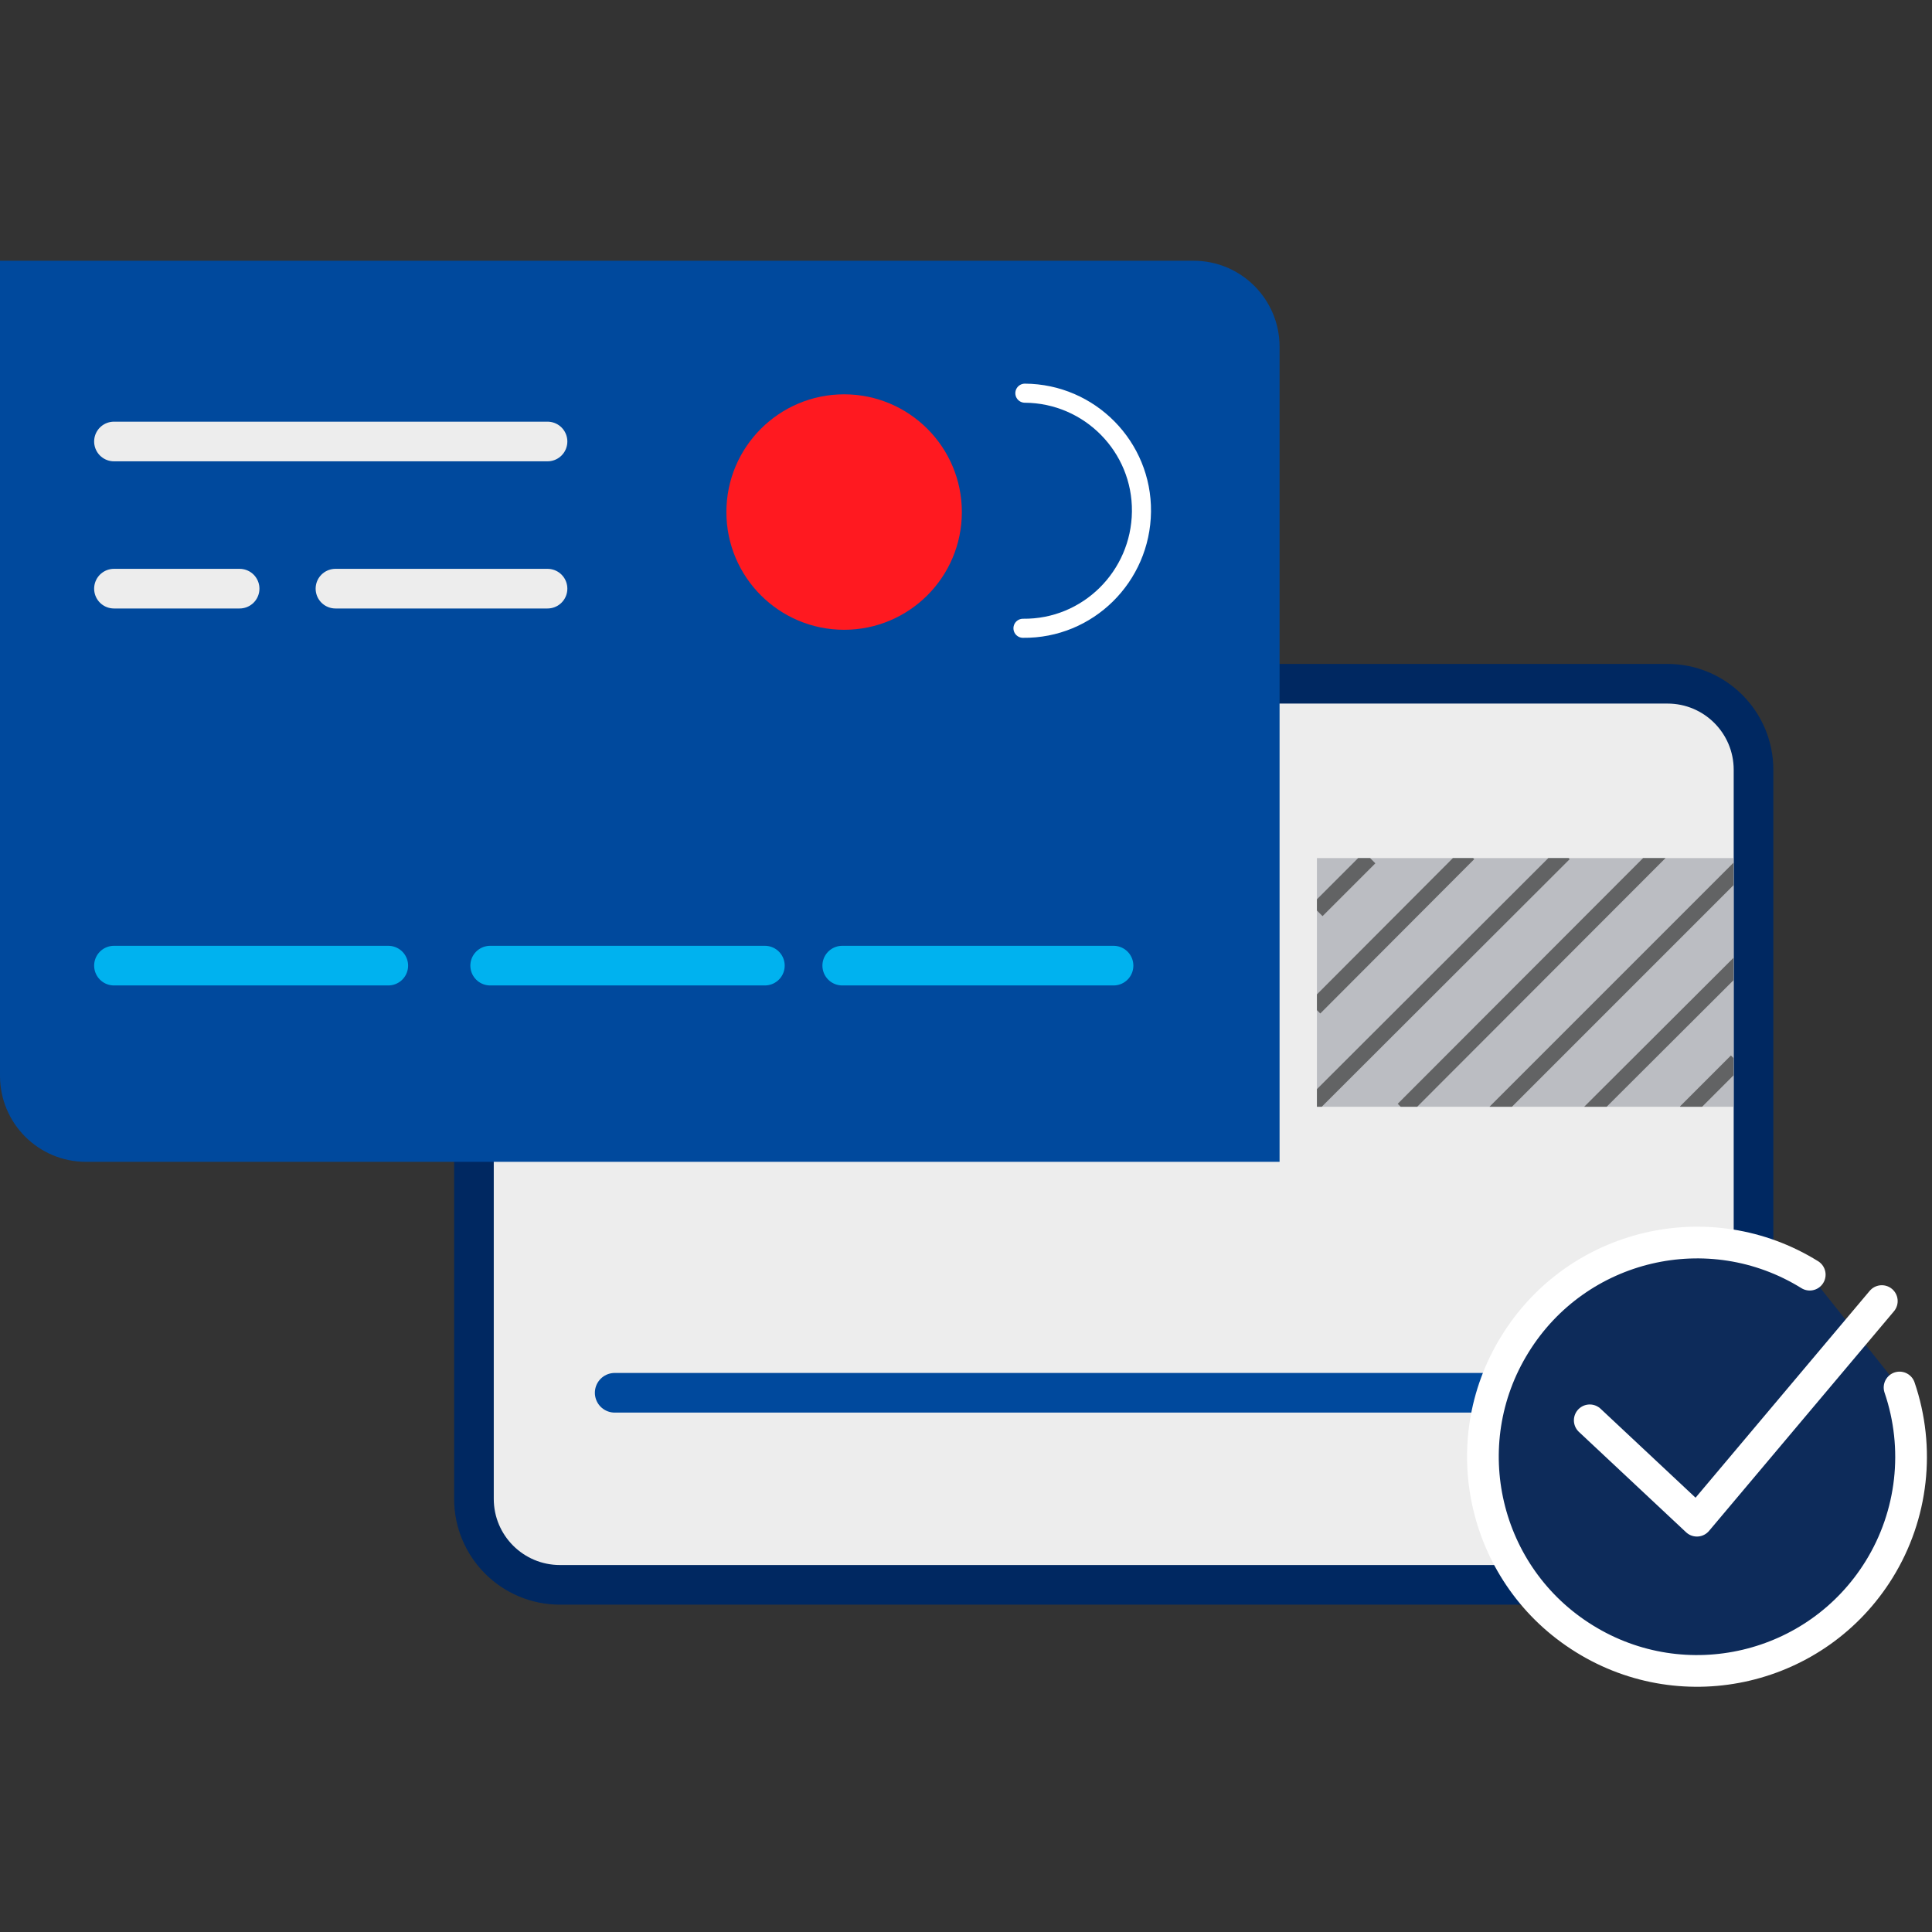 <?xml version="1.0" encoding="utf-8"?>
<!-- Generator: Adobe Illustrator 24.1.1, SVG Export Plug-In . SVG Version: 6.00 Build 0)  -->
<svg version="1.1" id="Capa_1" xmlns="http://www.w3.org/2000/svg" xmlns:xlink="http://www.w3.org/1999/xlink" x="0px" y="0px"
	 viewBox="0 0 512 512" style="enable-background:new 0 0 512 512;" xml:space="preserve">
<rect x="0" y="0" width="512" height="512" fill="#333333" stroke="none"/>
<style type="text/css">
	.st0{fill:#EDEDED;stroke:#002861;stroke-width:10.505;stroke-miterlimit:10;}
	.st1{fill:#BBBDC2;}
	.st2{fill:#00499D;}
	.st3{fill:none;stroke:#00B2EF;stroke-width:10.505;stroke-linecap:round;stroke-linejoin:round;}
	.st4{clip-path:url(#SVGID_2_);}
	.st5{fill:none;stroke:#626364;stroke-width:4.206;stroke-miterlimit:10;}
	.st6{fill:none;stroke:#EDEDED;stroke-width:10.505;stroke-linecap:round;stroke-linejoin:round;}
	.st7{fill:none;stroke:#00499D;stroke-width:10.505;stroke-linecap:round;stroke-linejoin:round;}
	.st8{fill:#FF1920;}
	.st9{fill:none;stroke:#FFFFFF;stroke-width:5.055;stroke-linecap:round;stroke-linejoin:round;}
	.st10{fill:#0D2B5A;stroke:#FFFFFF;stroke-width:8.402;stroke-linecap:round;stroke-linejoin:round;}
	.st11{fill:none;stroke:#FFFFFF;stroke-width:8.402;stroke-linecap:round;stroke-linejoin:round;}
</style>
<path id="Rectángulo_89" class="st0" d="M125.6,181.2h316.3c12.6,0,22.8,10.2,22.8,22.8v216H148.4c-12.6,0-22.8-10.2-22.8-22.8l0,0
	V181.2z"/>
<rect id="Rectángulo_90" x="349" y="227.4" class="st1" width="110.4" height="65.9"/>
<path id="Rectángulo_91" class="st2" d="M0,69.1h316.3c12.6,0,22.8,10.2,22.8,22.8v216H22.8C10.2,307.9,0,297.7,0,285.1l0,0V69.1z"
	/>
<line id="Línea_32" class="st3" x1="129.9" y1="255.9" x2="202.7" y2="255.9"/>
<line id="Línea_33" class="st3" x1="223.2" y1="255.9" x2="295.1" y2="255.9"/>
<g id="Grupo_99">
	<g>
		<defs>
			<rect id="SVGID_1_" x="349" y="227.4" width="110.4" height="65.9"/>
		</defs>
		<clipPath id="SVGID_2_">
			<use xlink:href="#SVGID_1_"  style="overflow:visible;"/>
		</clipPath>
		<g class="st4">
			<g id="Grupo_98">
				<line id="Línea_34" class="st5" x1="347.3" y1="293.3" x2="414.5" y2="226.2"/>
				<line id="Línea_35" class="st5" x1="395.5" y1="295.5" x2="461" y2="230"/>
				<line id="Línea_36" class="st5" x1="371.9" y1="294" x2="440.7" y2="225.1"/>
				<line id="Línea_37" class="st5" x1="348.4" y1="267.1" x2="389.2" y2="226.2"/>
				<line id="Línea_38" class="st5" x1="421.2" y1="294.9" x2="461.2" y2="255"/>
				<line id="Línea_39" class="st5" x1="349" y1="241.3" x2="363" y2="227.3"/>
				<line id="Línea_40" class="st5" x1="446.7" y1="294.7" x2="460.2" y2="281.2"/>
			</g>
		</g>
	</g>
</g>
<line id="Línea_42" class="st6" x1="88.9" y1="156" x2="145.1" y2="156"/>
<line id="Línea_43" class="st6" x1="30.2" y1="156" x2="63.5" y2="156"/>
<line id="Línea_44" class="st6" x1="30.2" y1="117" x2="145.1" y2="117"/>
<line id="Línea_46" class="st7" x1="162.9" y1="369.1" x2="423.7" y2="369.1"/>
<circle id="Elipse_13" class="st8" cx="223.7" cy="135.7" r="31.2"/>
<path id="Trazado_393" class="st9" d="M271.6,104.2c17.2,0.1,31.1,14.2,30.9,31.4s-14.2,31.1-31.4,30.9"/>
<line id="Línea_45" class="st3" x1="30.2" y1="255.9" x2="102.9" y2="255.9"/>
<path class="st10" d="M479.6,337.8c-26.6-16.5-61.6-8.3-78.1,18.4c-16.5,26.6-8.3,61.6,18.4,78.1c26.6,16.5,61.6,8.3,78.1-18.4
	c8.9-14.4,10.9-32.1,5.4-48.2"/>
<polyline class="st11" points="421.3,376.4 449.7,403 498.7,344.8 "/>
</svg>
